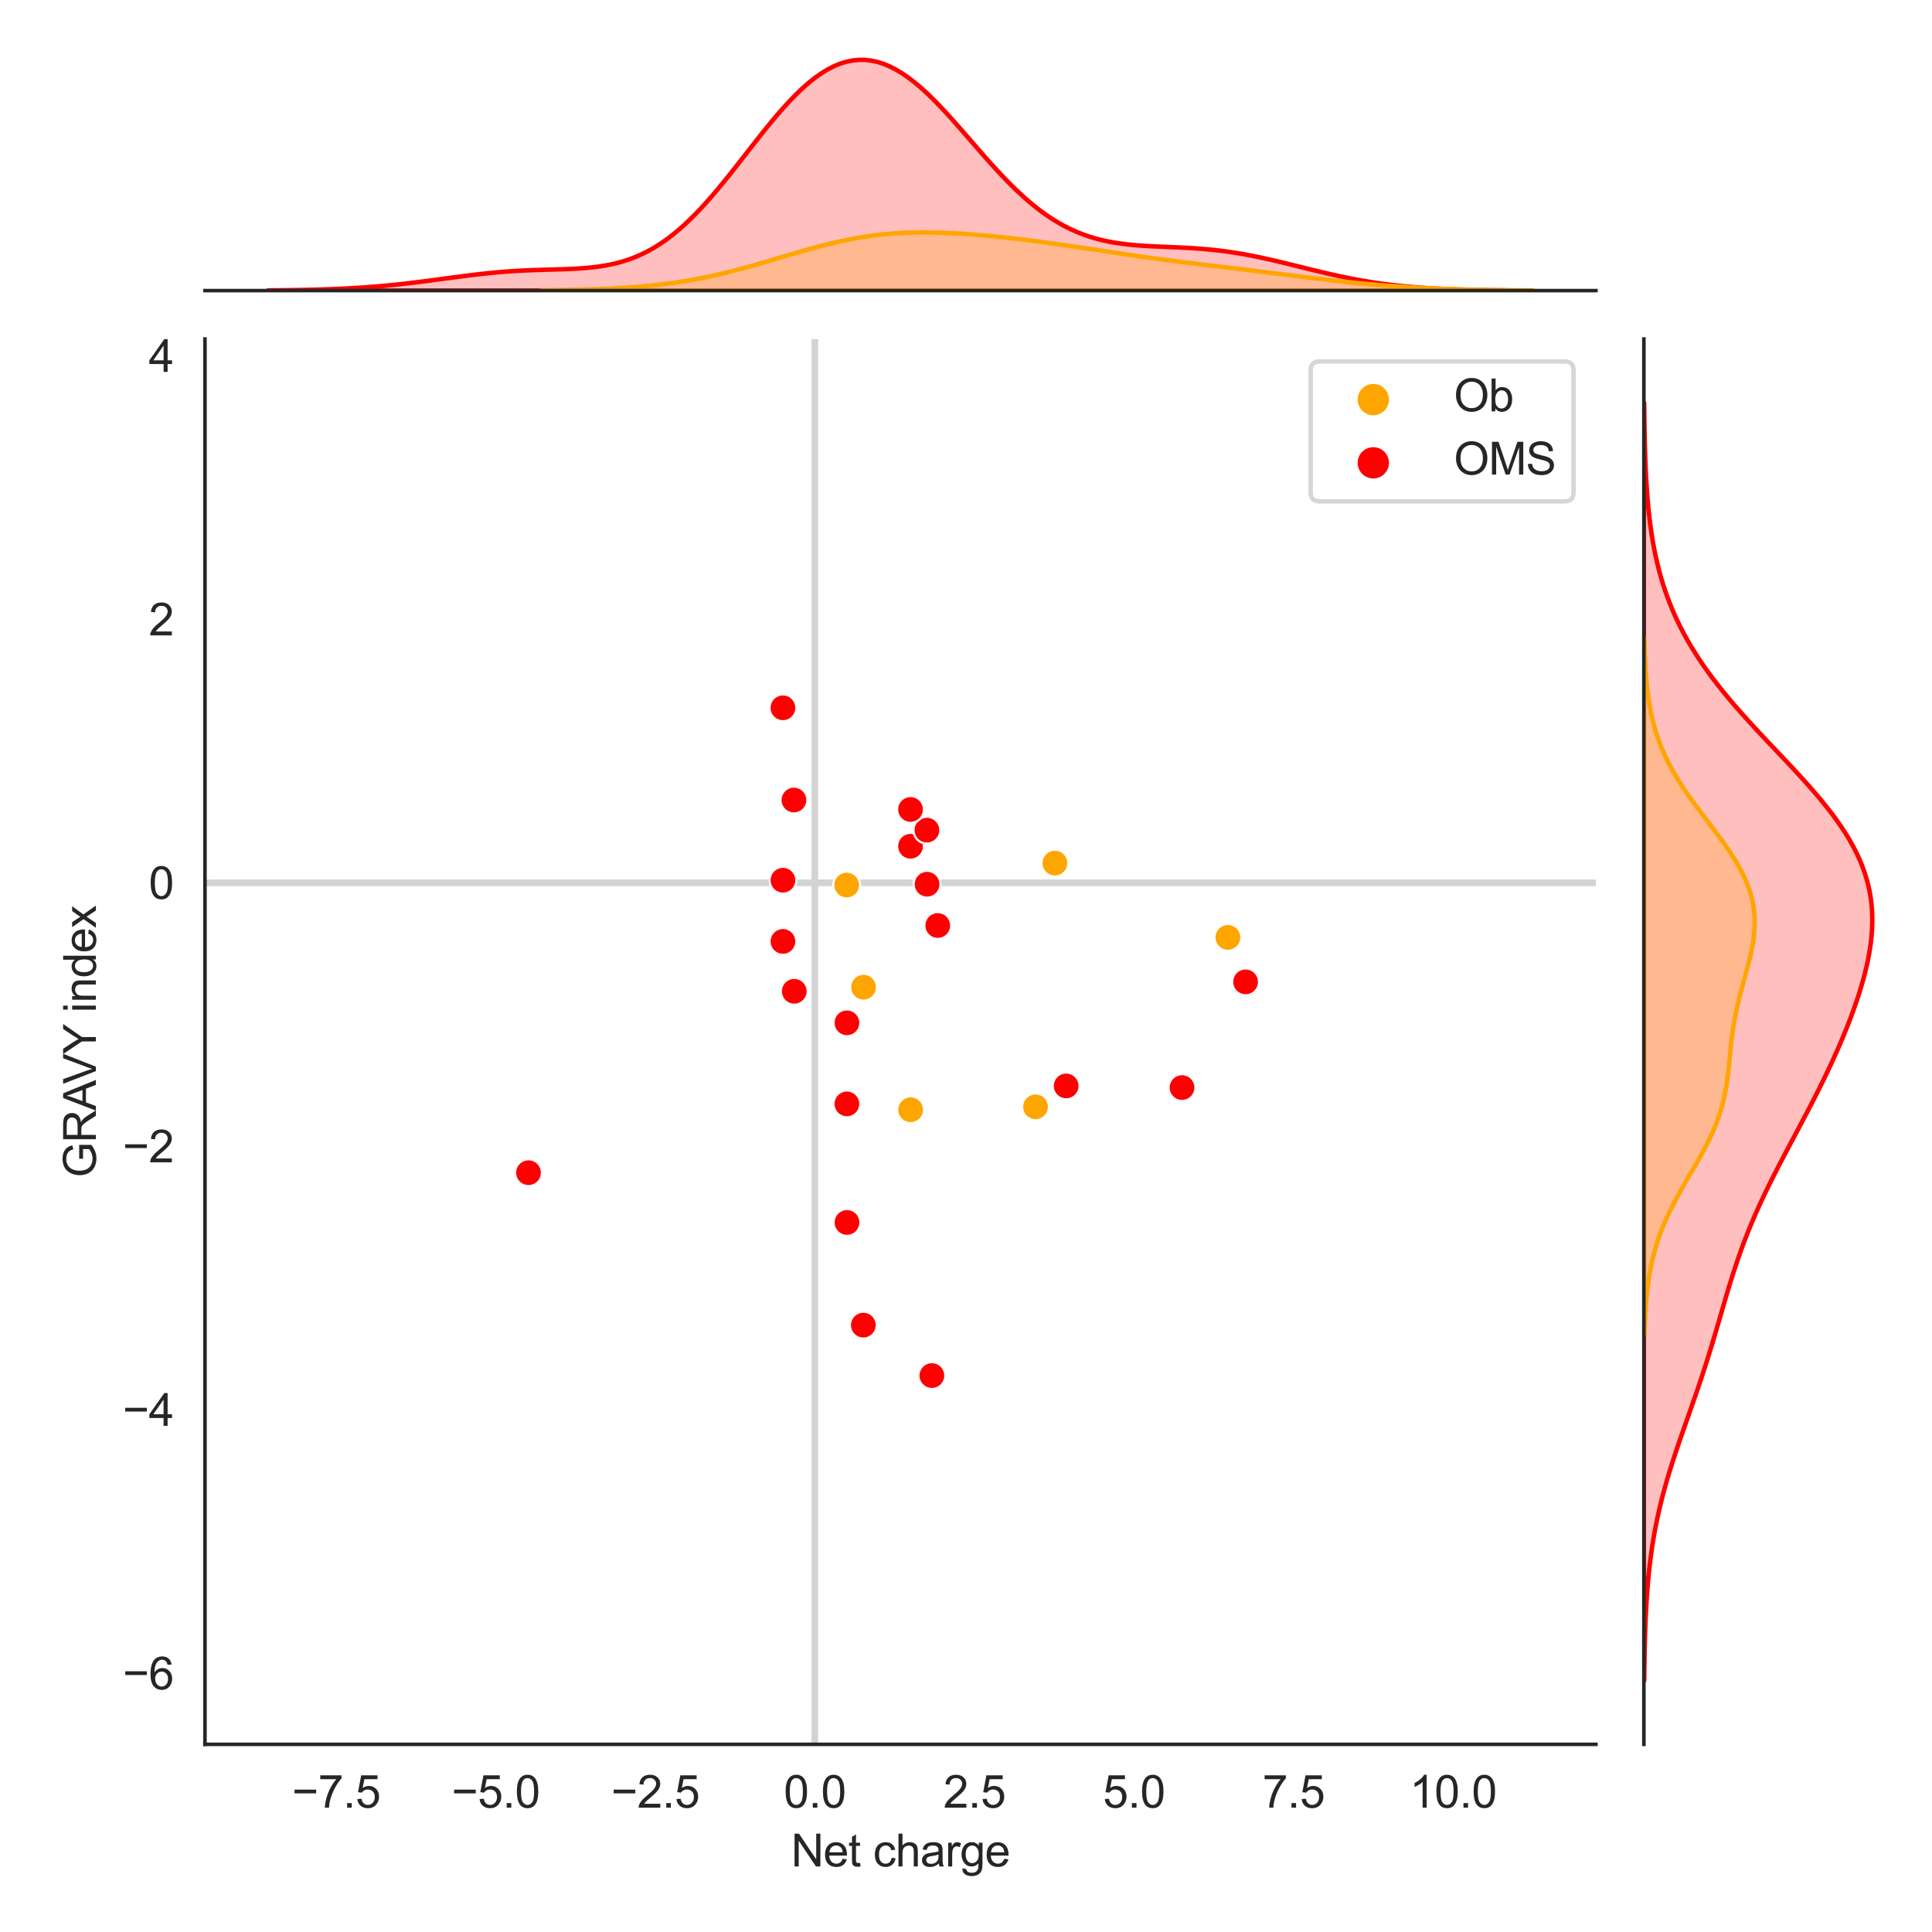<?xml version="1.0" encoding="utf-8" standalone="no"?>
<!DOCTYPE svg PUBLIC "-//W3C//DTD SVG 1.1//EN"
  "http://www.w3.org/Graphics/SVG/1.1/DTD/svg11.dtd">
<svg xmlns:xlink="http://www.w3.org/1999/xlink" width="432pt" height="432pt" viewBox="0 0 432 432" xmlns="http://www.w3.org/2000/svg" version="1.1">
 <defs>
  <style type="text/css">*{stroke-linejoin: round; stroke-linecap: butt}</style>
 </defs>
 <g id="figure_1">
  <g id="patch_1">
   <path d="M 0 432 
L 432 432 
L 432 0 
L 0 0 
z
" style="fill: #ffffff"/>
  </g>
  <g id="axes_1">
   <g id="patch_2">
    <path d="M 45.83 390.04 
L 356.851 390.04 
L 356.851 75.813 
L 45.83 75.813 
z
" style="fill: #ffffff"/>
   </g>
   <g id="line2d_1">
    <path d="M 45.83 197.408 
L 356.851 197.408 
" clip-path="url(#pf6b9ea7052)" style="fill: none; stroke: #d3d3d3; stroke-width: 1.5; stroke-linecap: round"/>
   </g>
   <g id="line2d_2">
    <path d="M 182.197 390.04 
L 182.197 75.813 
" clip-path="url(#pf6b9ea7052)" style="fill: none; stroke: #d3d3d3; stroke-width: 1.5; stroke-linecap: round"/>
   </g>
   <g id="matplotlib.axis_1">
    <g id="xtick_1">
     <g id="text_1">
      <!-- −7.5 -->
      <g style="fill: #262626" transform="translate(65.289 404.198) scale(0.1 -0.1)">
       <defs>
        <path id="ArialMT-2212" d="M 3381 1997 
L 356 1997 
L 356 2522 
L 3381 2522 
L 3381 1997 
z
" transform="scale(0.016)"/>
        <path id="ArialMT-37" d="M 303 3981 
L 303 4522 
L 3269 4522 
L 3269 4084 
Q 2831 3619 2401 2847 
Q 1972 2075 1738 1259 
Q 1569 684 1522 0 
L 944 0 
Q 953 541 1156 1306 
Q 1359 2072 1739 2783 
Q 2119 3494 2547 3981 
L 303 3981 
z
" transform="scale(0.016)"/>
        <path id="ArialMT-2e" d="M 581 0 
L 581 641 
L 1222 641 
L 1222 0 
L 581 0 
z
" transform="scale(0.016)"/>
        <path id="ArialMT-35" d="M 266 1200 
L 856 1250 
Q 922 819 1161 601 
Q 1400 384 1738 384 
Q 2144 384 2425 690 
Q 2706 997 2706 1503 
Q 2706 1984 2436 2262 
Q 2166 2541 1728 2541 
Q 1456 2541 1237 2417 
Q 1019 2294 894 2097 
L 366 2166 
L 809 4519 
L 3088 4519 
L 3088 3981 
L 1259 3981 
L 1013 2750 
Q 1425 3038 1878 3038 
Q 2478 3038 2890 2622 
Q 3303 2206 3303 1553 
Q 3303 931 2941 478 
Q 2500 -78 1738 -78 
Q 1113 -78 717 272 
Q 322 622 266 1200 
z
" transform="scale(0.016)"/>
       </defs>
       <use xlink:href="#ArialMT-2212"/>
       <use xlink:href="#ArialMT-37" x="58.398"/>
       <use xlink:href="#ArialMT-2e" x="114.014"/>
       <use xlink:href="#ArialMT-35" x="141.797"/>
      </g>
     </g>
    </g>
    <g id="xtick_2">
     <g id="text_2">
      <!-- −5.0 -->
      <g style="fill: #262626" transform="translate(100.968 404.198) scale(0.1 -0.1)">
       <defs>
        <path id="ArialMT-30" d="M 266 2259 
Q 266 3072 433 3567 
Q 600 4063 929 4331 
Q 1259 4600 1759 4600 
Q 2128 4600 2406 4451 
Q 2684 4303 2865 4023 
Q 3047 3744 3150 3342 
Q 3253 2941 3253 2259 
Q 3253 1453 3087 958 
Q 2922 463 2592 192 
Q 2263 -78 1759 -78 
Q 1097 -78 719 397 
Q 266 969 266 2259 
z
M 844 2259 
Q 844 1131 1108 757 
Q 1372 384 1759 384 
Q 2147 384 2411 759 
Q 2675 1134 2675 2259 
Q 2675 3391 2411 3762 
Q 2147 4134 1753 4134 
Q 1366 4134 1134 3806 
Q 844 3388 844 2259 
z
" transform="scale(0.016)"/>
       </defs>
       <use xlink:href="#ArialMT-2212"/>
       <use xlink:href="#ArialMT-35" x="58.398"/>
       <use xlink:href="#ArialMT-2e" x="114.014"/>
       <use xlink:href="#ArialMT-30" x="141.797"/>
      </g>
     </g>
    </g>
    <g id="xtick_3">
     <g id="text_3">
      <!-- −2.5 -->
      <g style="fill: #262626" transform="translate(136.648 404.198) scale(0.1 -0.1)">
       <defs>
        <path id="ArialMT-32" d="M 3222 541 
L 3222 0 
L 194 0 
Q 188 203 259 391 
Q 375 700 629 1000 
Q 884 1300 1366 1694 
Q 2113 2306 2375 2664 
Q 2638 3022 2638 3341 
Q 2638 3675 2398 3904 
Q 2159 4134 1775 4134 
Q 1369 4134 1125 3890 
Q 881 3647 878 3216 
L 300 3275 
Q 359 3922 746 4261 
Q 1134 4600 1788 4600 
Q 2447 4600 2831 4234 
Q 3216 3869 3216 3328 
Q 3216 3053 3103 2787 
Q 2991 2522 2730 2228 
Q 2469 1934 1863 1422 
Q 1356 997 1212 845 
Q 1069 694 975 541 
L 3222 541 
z
" transform="scale(0.016)"/>
       </defs>
       <use xlink:href="#ArialMT-2212"/>
       <use xlink:href="#ArialMT-32" x="58.398"/>
       <use xlink:href="#ArialMT-2e" x="114.014"/>
       <use xlink:href="#ArialMT-35" x="141.797"/>
      </g>
     </g>
    </g>
    <g id="xtick_4">
     <g id="text_4">
      <!-- 0.0 -->
      <g style="fill: #262626" transform="translate(175.247 404.198) scale(0.1 -0.1)">
       <use xlink:href="#ArialMT-30"/>
       <use xlink:href="#ArialMT-2e" x="55.615"/>
       <use xlink:href="#ArialMT-30" x="83.398"/>
      </g>
     </g>
    </g>
    <g id="xtick_5">
     <g id="text_5">
      <!-- 2.5 -->
      <g style="fill: #262626" transform="translate(210.927 404.198) scale(0.1 -0.1)">
       <use xlink:href="#ArialMT-32"/>
       <use xlink:href="#ArialMT-2e" x="55.615"/>
       <use xlink:href="#ArialMT-35" x="83.398"/>
      </g>
     </g>
    </g>
    <g id="xtick_6">
     <g id="text_6">
      <!-- 5.0 -->
      <g style="fill: #262626" transform="translate(246.606 404.198) scale(0.1 -0.1)">
       <use xlink:href="#ArialMT-35"/>
       <use xlink:href="#ArialMT-2e" x="55.615"/>
       <use xlink:href="#ArialMT-30" x="83.398"/>
      </g>
     </g>
    </g>
    <g id="xtick_7">
     <g id="text_7">
      <!-- 7.5 -->
      <g style="fill: #262626" transform="translate(282.286 404.198) scale(0.1 -0.1)">
       <use xlink:href="#ArialMT-37"/>
       <use xlink:href="#ArialMT-2e" x="55.615"/>
       <use xlink:href="#ArialMT-35" x="83.398"/>
      </g>
     </g>
    </g>
    <g id="xtick_8">
     <g id="text_8">
      <!-- 10.0 -->
      <g style="fill: #262626" transform="translate(315.185 404.198) scale(0.1 -0.1)">
       <defs>
        <path id="ArialMT-31" d="M 2384 0 
L 1822 0 
L 1822 3584 
Q 1619 3391 1289 3197 
Q 959 3003 697 2906 
L 697 3450 
Q 1169 3672 1522 3987 
Q 1875 4303 2022 4600 
L 2384 4600 
L 2384 0 
z
" transform="scale(0.016)"/>
       </defs>
       <use xlink:href="#ArialMT-31"/>
       <use xlink:href="#ArialMT-30" x="55.615"/>
       <use xlink:href="#ArialMT-2e" x="111.23"/>
       <use xlink:href="#ArialMT-30" x="139.014"/>
      </g>
     </g>
    </g>
    <g id="text_9">
     <!-- Net charge -->
     <g style="fill: #262626" transform="translate(176.884 417.343) scale(0.1 -0.1)">
      <defs>
       <path id="ArialMT-4e" d="M 488 0 
L 488 4581 
L 1109 4581 
L 3516 984 
L 3516 4581 
L 4097 4581 
L 4097 0 
L 3475 0 
L 1069 3600 
L 1069 0 
L 488 0 
z
" transform="scale(0.016)"/>
       <path id="ArialMT-65" d="M 2694 1069 
L 3275 997 
Q 3138 488 2766 206 
Q 2394 -75 1816 -75 
Q 1088 -75 661 373 
Q 234 822 234 1631 
Q 234 2469 665 2931 
Q 1097 3394 1784 3394 
Q 2450 3394 2872 2941 
Q 3294 2488 3294 1666 
Q 3294 1616 3291 1516 
L 816 1516 
Q 847 969 1125 678 
Q 1403 388 1819 388 
Q 2128 388 2347 550 
Q 2566 713 2694 1069 
z
M 847 1978 
L 2700 1978 
Q 2663 2397 2488 2606 
Q 2219 2931 1791 2931 
Q 1403 2931 1139 2672 
Q 875 2413 847 1978 
z
" transform="scale(0.016)"/>
       <path id="ArialMT-74" d="M 1650 503 
L 1731 6 
Q 1494 -44 1306 -44 
Q 1000 -44 831 53 
Q 663 150 594 308 
Q 525 466 525 972 
L 525 2881 
L 113 2881 
L 113 3319 
L 525 3319 
L 525 4141 
L 1084 4478 
L 1084 3319 
L 1650 3319 
L 1650 2881 
L 1084 2881 
L 1084 941 
Q 1084 700 1114 631 
Q 1144 563 1211 522 
Q 1278 481 1403 481 
Q 1497 481 1650 503 
z
" transform="scale(0.016)"/>
       <path id="ArialMT-20" transform="scale(0.016)"/>
       <path id="ArialMT-63" d="M 2588 1216 
L 3141 1144 
Q 3050 572 2676 248 
Q 2303 -75 1759 -75 
Q 1078 -75 664 370 
Q 250 816 250 1647 
Q 250 2184 428 2587 
Q 606 2991 970 3192 
Q 1334 3394 1763 3394 
Q 2303 3394 2647 3120 
Q 2991 2847 3088 2344 
L 2541 2259 
Q 2463 2594 2264 2762 
Q 2066 2931 1784 2931 
Q 1359 2931 1093 2626 
Q 828 2322 828 1663 
Q 828 994 1084 691 
Q 1341 388 1753 388 
Q 2084 388 2306 591 
Q 2528 794 2588 1216 
z
" transform="scale(0.016)"/>
       <path id="ArialMT-68" d="M 422 0 
L 422 4581 
L 984 4581 
L 984 2938 
Q 1378 3394 1978 3394 
Q 2347 3394 2619 3248 
Q 2891 3103 3008 2847 
Q 3125 2591 3125 2103 
L 3125 0 
L 2563 0 
L 2563 2103 
Q 2563 2525 2380 2717 
Q 2197 2909 1863 2909 
Q 1613 2909 1392 2779 
Q 1172 2650 1078 2428 
Q 984 2206 984 1816 
L 984 0 
L 422 0 
z
" transform="scale(0.016)"/>
       <path id="ArialMT-61" d="M 2588 409 
Q 2275 144 1986 34 
Q 1697 -75 1366 -75 
Q 819 -75 525 192 
Q 231 459 231 875 
Q 231 1119 342 1320 
Q 453 1522 633 1644 
Q 813 1766 1038 1828 
Q 1203 1872 1538 1913 
Q 2219 1994 2541 2106 
Q 2544 2222 2544 2253 
Q 2544 2597 2384 2738 
Q 2169 2928 1744 2928 
Q 1347 2928 1158 2789 
Q 969 2650 878 2297 
L 328 2372 
Q 403 2725 575 2942 
Q 747 3159 1072 3276 
Q 1397 3394 1825 3394 
Q 2250 3394 2515 3294 
Q 2781 3194 2906 3042 
Q 3031 2891 3081 2659 
Q 3109 2516 3109 2141 
L 3109 1391 
Q 3109 606 3145 398 
Q 3181 191 3288 0 
L 2700 0 
Q 2613 175 2588 409 
z
M 2541 1666 
Q 2234 1541 1622 1453 
Q 1275 1403 1131 1340 
Q 988 1278 909 1158 
Q 831 1038 831 891 
Q 831 666 1001 516 
Q 1172 366 1500 366 
Q 1825 366 2078 508 
Q 2331 650 2450 897 
Q 2541 1088 2541 1459 
L 2541 1666 
z
" transform="scale(0.016)"/>
       <path id="ArialMT-72" d="M 416 0 
L 416 3319 
L 922 3319 
L 922 2816 
Q 1116 3169 1280 3281 
Q 1444 3394 1641 3394 
Q 1925 3394 2219 3213 
L 2025 2691 
Q 1819 2813 1613 2813 
Q 1428 2813 1281 2702 
Q 1134 2591 1072 2394 
Q 978 2094 978 1738 
L 978 0 
L 416 0 
z
" transform="scale(0.016)"/>
       <path id="ArialMT-67" d="M 319 -275 
L 866 -356 
Q 900 -609 1056 -725 
Q 1266 -881 1628 -881 
Q 2019 -881 2231 -725 
Q 2444 -569 2519 -288 
Q 2563 -116 2559 434 
Q 2191 0 1641 0 
Q 956 0 581 494 
Q 206 988 206 1678 
Q 206 2153 378 2554 
Q 550 2956 876 3175 
Q 1203 3394 1644 3394 
Q 2231 3394 2613 2919 
L 2613 3319 
L 3131 3319 
L 3131 450 
Q 3131 -325 2973 -648 
Q 2816 -972 2473 -1159 
Q 2131 -1347 1631 -1347 
Q 1038 -1347 672 -1080 
Q 306 -813 319 -275 
z
M 784 1719 
Q 784 1066 1043 766 
Q 1303 466 1694 466 
Q 2081 466 2343 764 
Q 2606 1063 2606 1700 
Q 2606 2309 2336 2618 
Q 2066 2928 1684 2928 
Q 1309 2928 1046 2623 
Q 784 2319 784 1719 
z
" transform="scale(0.016)"/>
      </defs>
      <use xlink:href="#ArialMT-4e"/>
      <use xlink:href="#ArialMT-65" x="72.217"/>
      <use xlink:href="#ArialMT-74" x="127.832"/>
      <use xlink:href="#ArialMT-20" x="155.615"/>
      <use xlink:href="#ArialMT-63" x="183.398"/>
      <use xlink:href="#ArialMT-68" x="233.398"/>
      <use xlink:href="#ArialMT-61" x="289.014"/>
      <use xlink:href="#ArialMT-72" x="344.629"/>
      <use xlink:href="#ArialMT-67" x="377.93"/>
      <use xlink:href="#ArialMT-65" x="433.545"/>
     </g>
    </g>
   </g>
   <g id="matplotlib.axis_2">
    <g id="ytick_1">
     <g id="text_10">
      <!-- −6 -->
      <g style="fill: #262626" transform="translate(27.428 377.736) scale(0.1 -0.1)">
       <defs>
        <path id="ArialMT-36" d="M 3184 3459 
L 2625 3416 
Q 2550 3747 2413 3897 
Q 2184 4138 1850 4138 
Q 1581 4138 1378 3988 
Q 1113 3794 959 3422 
Q 806 3050 800 2363 
Q 1003 2672 1297 2822 
Q 1591 2972 1913 2972 
Q 2475 2972 2870 2558 
Q 3266 2144 3266 1488 
Q 3266 1056 3080 686 
Q 2894 316 2569 119 
Q 2244 -78 1831 -78 
Q 1128 -78 684 439 
Q 241 956 241 2144 
Q 241 3472 731 4075 
Q 1159 4600 1884 4600 
Q 2425 4600 2770 4297 
Q 3116 3994 3184 3459 
z
M 888 1484 
Q 888 1194 1011 928 
Q 1134 663 1356 523 
Q 1578 384 1822 384 
Q 2178 384 2434 671 
Q 2691 959 2691 1453 
Q 2691 1928 2437 2201 
Q 2184 2475 1800 2475 
Q 1419 2475 1153 2201 
Q 888 1928 888 1484 
z
" transform="scale(0.016)"/>
       </defs>
       <use xlink:href="#ArialMT-2212"/>
       <use xlink:href="#ArialMT-36" x="58.398"/>
      </g>
     </g>
    </g>
    <g id="ytick_2">
     <g id="text_11">
      <!-- −4 -->
      <g style="fill: #262626" transform="translate(27.428 318.819) scale(0.1 -0.1)">
       <defs>
        <path id="ArialMT-34" d="M 2069 0 
L 2069 1097 
L 81 1097 
L 81 1613 
L 2172 4581 
L 2631 4581 
L 2631 1613 
L 3250 1613 
L 3250 1097 
L 2631 1097 
L 2631 0 
L 2069 0 
z
M 2069 1613 
L 2069 3678 
L 634 1613 
L 2069 1613 
z
" transform="scale(0.016)"/>
       </defs>
       <use xlink:href="#ArialMT-2212"/>
       <use xlink:href="#ArialMT-34" x="58.398"/>
      </g>
     </g>
    </g>
    <g id="ytick_3">
     <g id="text_12">
      <!-- −2 -->
      <g style="fill: #262626" transform="translate(27.428 259.903) scale(0.1 -0.1)">
       <use xlink:href="#ArialMT-2212"/>
       <use xlink:href="#ArialMT-32" x="58.398"/>
      </g>
     </g>
    </g>
    <g id="ytick_4">
     <g id="text_13">
      <!-- 0 -->
      <g style="fill: #262626" transform="translate(33.269 200.987) scale(0.1 -0.1)">
       <use xlink:href="#ArialMT-30"/>
      </g>
     </g>
    </g>
    <g id="ytick_5">
     <g id="text_14">
      <!-- 2 -->
      <g style="fill: #262626" transform="translate(33.269 142.071) scale(0.1 -0.1)">
       <use xlink:href="#ArialMT-32"/>
      </g>
     </g>
    </g>
    <g id="ytick_6">
     <g id="text_15">
      <!-- 4 -->
      <g style="fill: #262626" transform="translate(33.269 83.155) scale(0.1 -0.1)">
       <use xlink:href="#ArialMT-34"/>
      </g>
     </g>
    </g>
    <g id="text_16">
     <!-- GRAVY index -->
     <g style="fill: #262626" transform="translate(21.441 263.317) rotate(-90) scale(0.1 -0.1)">
      <defs>
       <path id="ArialMT-47" d="M 2638 1797 
L 2638 2334 
L 4578 2338 
L 4578 638 
Q 4131 281 3656 101 
Q 3181 -78 2681 -78 
Q 2006 -78 1454 211 
Q 903 500 622 1047 
Q 341 1594 341 2269 
Q 341 2938 620 3517 
Q 900 4097 1425 4378 
Q 1950 4659 2634 4659 
Q 3131 4659 3532 4498 
Q 3934 4338 4162 4050 
Q 4391 3763 4509 3300 
L 3963 3150 
Q 3859 3500 3706 3700 
Q 3553 3900 3268 4020 
Q 2984 4141 2638 4141 
Q 2222 4141 1919 4014 
Q 1616 3888 1430 3681 
Q 1244 3475 1141 3228 
Q 966 2803 966 2306 
Q 966 1694 1177 1281 
Q 1388 869 1791 669 
Q 2194 469 2647 469 
Q 3041 469 3416 620 
Q 3791 772 3984 944 
L 3984 1797 
L 2638 1797 
z
" transform="scale(0.016)"/>
       <path id="ArialMT-52" d="M 503 0 
L 503 4581 
L 2534 4581 
Q 3147 4581 3465 4457 
Q 3784 4334 3975 4021 
Q 4166 3709 4166 3331 
Q 4166 2844 3850 2509 
Q 3534 2175 2875 2084 
Q 3116 1969 3241 1856 
Q 3506 1613 3744 1247 
L 4541 0 
L 3778 0 
L 3172 953 
Q 2906 1366 2734 1584 
Q 2563 1803 2427 1890 
Q 2291 1978 2150 2013 
Q 2047 2034 1813 2034 
L 1109 2034 
L 1109 0 
L 503 0 
z
M 1109 2559 
L 2413 2559 
Q 2828 2559 3062 2645 
Q 3297 2731 3419 2920 
Q 3541 3109 3541 3331 
Q 3541 3656 3305 3865 
Q 3069 4075 2559 4075 
L 1109 4075 
L 1109 2559 
z
" transform="scale(0.016)"/>
       <path id="ArialMT-41" d="M -9 0 
L 1750 4581 
L 2403 4581 
L 4278 0 
L 3588 0 
L 3053 1388 
L 1138 1388 
L 634 0 
L -9 0 
z
M 1313 1881 
L 2866 1881 
L 2388 3150 
Q 2169 3728 2063 4100 
Q 1975 3659 1816 3225 
L 1313 1881 
z
" transform="scale(0.016)"/>
       <path id="ArialMT-56" d="M 1803 0 
L 28 4581 
L 684 4581 
L 1875 1253 
Q 2019 853 2116 503 
Q 2222 878 2363 1253 
L 3600 4581 
L 4219 4581 
L 2425 0 
L 1803 0 
z
" transform="scale(0.016)"/>
       <path id="ArialMT-59" d="M 1784 0 
L 1784 1941 
L 19 4581 
L 756 4581 
L 1659 3200 
Q 1909 2813 2125 2425 
Q 2331 2784 2625 3234 
L 3513 4581 
L 4219 4581 
L 2391 1941 
L 2391 0 
L 1784 0 
z
" transform="scale(0.016)"/>
       <path id="ArialMT-69" d="M 425 3934 
L 425 4581 
L 988 4581 
L 988 3934 
L 425 3934 
z
M 425 0 
L 425 3319 
L 988 3319 
L 988 0 
L 425 0 
z
" transform="scale(0.016)"/>
       <path id="ArialMT-6e" d="M 422 0 
L 422 3319 
L 928 3319 
L 928 2847 
Q 1294 3394 1984 3394 
Q 2284 3394 2536 3286 
Q 2788 3178 2913 3003 
Q 3038 2828 3088 2588 
Q 3119 2431 3119 2041 
L 3119 0 
L 2556 0 
L 2556 2019 
Q 2556 2363 2490 2533 
Q 2425 2703 2258 2804 
Q 2091 2906 1866 2906 
Q 1506 2906 1245 2678 
Q 984 2450 984 1813 
L 984 0 
L 422 0 
z
" transform="scale(0.016)"/>
       <path id="ArialMT-64" d="M 2575 0 
L 2575 419 
Q 2259 -75 1647 -75 
Q 1250 -75 917 144 
Q 584 363 401 755 
Q 219 1147 219 1656 
Q 219 2153 384 2558 
Q 550 2963 881 3178 
Q 1213 3394 1622 3394 
Q 1922 3394 2156 3267 
Q 2391 3141 2538 2938 
L 2538 4581 
L 3097 4581 
L 3097 0 
L 2575 0 
z
M 797 1656 
Q 797 1019 1065 703 
Q 1334 388 1700 388 
Q 2069 388 2326 689 
Q 2584 991 2584 1609 
Q 2584 2291 2321 2609 
Q 2059 2928 1675 2928 
Q 1300 2928 1048 2622 
Q 797 2316 797 1656 
z
" transform="scale(0.016)"/>
       <path id="ArialMT-78" d="M 47 0 
L 1259 1725 
L 138 3319 
L 841 3319 
L 1350 2541 
Q 1494 2319 1581 2169 
Q 1719 2375 1834 2534 
L 2394 3319 
L 3066 3319 
L 1919 1756 
L 3153 0 
L 2463 0 
L 1781 1031 
L 1600 1309 
L 728 0 
L 47 0 
z
" transform="scale(0.016)"/>
      </defs>
      <use xlink:href="#ArialMT-47"/>
      <use xlink:href="#ArialMT-52" x="77.783"/>
      <use xlink:href="#ArialMT-41" x="150"/>
      <use xlink:href="#ArialMT-56" x="209.324"/>
      <use xlink:href="#ArialMT-59" x="276.023"/>
      <use xlink:href="#ArialMT-20" x="340.973"/>
      <use xlink:href="#ArialMT-69" x="368.756"/>
      <use xlink:href="#ArialMT-6e" x="390.973"/>
      <use xlink:href="#ArialMT-64" x="446.588"/>
      <use xlink:href="#ArialMT-65" x="502.203"/>
      <use xlink:href="#ArialMT-78" x="557.818"/>
     </g>
    </g>
   </g>
   <g id="PathCollection_1">
    <defs>
     <path id="C0_0_ebb2e5850e" d="M 0 3 
C 0.796 3 1.559 2.684 2.121 2.121 
C 2.684 1.559 3 0.796 3 -0 
C 3 -0.796 2.684 -1.559 2.121 -2.121 
C 1.559 -2.684 0.796 -3 0 -3 
C -0.796 -3 -1.559 -2.684 -2.121 -2.121 
C -2.684 -1.559 -3 -0.796 -3 0 
C -3 0.796 -2.684 1.559 -2.121 2.121 
C -1.559 2.684 -0.796 3 0 3 
z
"/>
    </defs>
    <g clip-path="url(#pf6b9ea7052)">
     <use xlink:href="#C0_0_ebb2e5850e" x="274.556" y="209.601" style="fill: #ffa500; stroke: #ffffff; stroke-width: 0.48"/>
    </g>
    <g clip-path="url(#pf6b9ea7052)">
     <use xlink:href="#C0_0_ebb2e5850e" x="231.549" y="247.487" style="fill: #ffa500; stroke: #ffffff; stroke-width: 0.48"/>
    </g>
    <g clip-path="url(#pf6b9ea7052)">
     <use xlink:href="#C0_0_ebb2e5850e" x="235.875" y="192.99" style="fill: #ffa500; stroke: #ffffff; stroke-width: 0.48"/>
    </g>
    <g clip-path="url(#pf6b9ea7052)">
     <use xlink:href="#C0_0_ebb2e5850e" x="189.324" y="197.899" style="fill: #ffa500; stroke: #ffffff; stroke-width: 0.48"/>
    </g>
    <g clip-path="url(#pf6b9ea7052)">
     <use xlink:href="#C0_0_ebb2e5850e" x="203.621" y="248.142" style="fill: #ffa500; stroke: #ffffff; stroke-width: 0.48"/>
    </g>
    <g clip-path="url(#pf6b9ea7052)">
     <use xlink:href="#C0_0_ebb2e5850e" x="193.089" y="220.739" style="fill: #ffa500; stroke: #ffffff; stroke-width: 0.48"/>
    </g>
    <g clip-path="url(#pf6b9ea7052)">
     <use xlink:href="#C0_0_ebb2e5850e" x="203.596" y="189.225" style="fill: #ff0000; stroke: #ffffff; stroke-width: 0.48"/>
    </g>
    <g clip-path="url(#pf6b9ea7052)">
     <use xlink:href="#C0_0_ebb2e5850e" x="177.598" y="221.655" style="fill: #ff0000; stroke: #ffffff; stroke-width: 0.48"/>
    </g>
    <g clip-path="url(#pf6b9ea7052)">
     <use xlink:href="#C0_0_ebb2e5850e" x="278.517" y="219.546" style="fill: #ff0000; stroke: #ffffff; stroke-width: 0.48"/>
    </g>
    <g clip-path="url(#pf6b9ea7052)">
     <use xlink:href="#C0_0_ebb2e5850e" x="175.068" y="210.501" style="fill: #ff0000; stroke: #ffffff; stroke-width: 0.48"/>
    </g>
    <g clip-path="url(#pf6b9ea7052)">
     <use xlink:href="#C0_0_ebb2e5850e" x="207.26" y="185.625" style="fill: #ff0000; stroke: #ffffff; stroke-width: 0.48"/>
    </g>
    <g clip-path="url(#pf6b9ea7052)">
     <use xlink:href="#C0_0_ebb2e5850e" x="209.685" y="206.947" style="fill: #ff0000; stroke: #ffffff; stroke-width: 0.48"/>
    </g>
    <g clip-path="url(#pf6b9ea7052)">
     <use xlink:href="#C0_0_ebb2e5850e" x="264.304" y="243.182" style="fill: #ff0000; stroke: #ffffff; stroke-width: 0.48"/>
    </g>
    <g clip-path="url(#pf6b9ea7052)">
     <use xlink:href="#C0_0_ebb2e5850e" x="193.044" y="296.303" style="fill: #ff0000; stroke: #ffffff; stroke-width: 0.48"/>
    </g>
    <g clip-path="url(#pf6b9ea7052)">
     <use xlink:href="#C0_0_ebb2e5850e" x="177.526" y="178.892" style="fill: #ff0000; stroke: #ffffff; stroke-width: 0.48"/>
    </g>
    <g clip-path="url(#pf6b9ea7052)">
     <use xlink:href="#C0_0_ebb2e5850e" x="203.596" y="180.996" style="fill: #ff0000; stroke: #ffffff; stroke-width: 0.48"/>
    </g>
    <g clip-path="url(#pf6b9ea7052)">
     <use xlink:href="#C0_0_ebb2e5850e" x="118.176" y="262.216" style="fill: #ff0000; stroke: #ffffff; stroke-width: 0.48"/>
    </g>
    <g clip-path="url(#pf6b9ea7052)">
     <use xlink:href="#C0_0_ebb2e5850e" x="175.068" y="196.819" style="fill: #ff0000; stroke: #ffffff; stroke-width: 0.48"/>
    </g>
    <g clip-path="url(#pf6b9ea7052)">
     <use xlink:href="#C0_0_ebb2e5850e" x="208.369" y="307.581" style="fill: #ff0000; stroke: #ffffff; stroke-width: 0.48"/>
    </g>
    <g clip-path="url(#pf6b9ea7052)">
     <use xlink:href="#C0_0_ebb2e5850e" x="207.293" y="197.713" style="fill: #ff0000; stroke: #ffffff; stroke-width: 0.48"/>
    </g>
    <g clip-path="url(#pf6b9ea7052)">
     <use xlink:href="#C0_0_ebb2e5850e" x="189.39" y="273.345" style="fill: #ff0000; stroke: #ffffff; stroke-width: 0.48"/>
    </g>
    <g clip-path="url(#pf6b9ea7052)">
     <use xlink:href="#C0_0_ebb2e5850e" x="189.364" y="246.832" style="fill: #ff0000; stroke: #ffffff; stroke-width: 0.48"/>
    </g>
    <g clip-path="url(#pf6b9ea7052)">
     <use xlink:href="#C0_0_ebb2e5850e" x="238.4" y="242.817" style="fill: #ff0000; stroke: #ffffff; stroke-width: 0.48"/>
    </g>
    <g clip-path="url(#pf6b9ea7052)">
     <use xlink:href="#C0_0_ebb2e5850e" x="189.376" y="228.707" style="fill: #ff0000; stroke: #ffffff; stroke-width: 0.48"/>
    </g>
    <g clip-path="url(#pf6b9ea7052)">
     <use xlink:href="#C0_0_ebb2e5850e" x="175.066" y="158.271" style="fill: #ff0000; stroke: #ffffff; stroke-width: 0.48"/>
    </g>
   </g>
   <g id="PathCollection_2"/>
   <g id="PathCollection_3"/>
   <g id="patch_3">
    <path d="M 45.83 390.04 
L 45.83 75.813 
" style="fill: none; stroke: #262626; stroke-width: 0.8; stroke-linejoin: miter; stroke-linecap: square"/>
   </g>
   <g id="patch_4">
    <path d="M 45.83 390.04 
L 356.851 390.04 
" style="fill: none; stroke: #262626; stroke-width: 0.8; stroke-linejoin: miter; stroke-linecap: square"/>
   </g>
   <g id="legend_1">
    <g id="patch_5">
     <path d="M 295.073 112.103 
L 349.851 112.103 
Q 351.851 112.103 351.851 110.103 
L 351.851 82.813 
Q 351.851 80.813 349.851 80.813 
L 295.073 80.813 
Q 293.073 80.813 293.073 82.813 
L 293.073 110.103 
Q 293.073 112.103 295.073 112.103 
z
" style="fill: #ffffff; opacity: 0.8; stroke: #cccccc; stroke-linejoin: miter"/>
    </g>
    <g id="PathCollection_4">
     <defs>
      <path id="mcf481e9538" d="M 0 3 
C 0.796 3 1.559 2.684 2.121 2.121 
C 2.684 1.559 3 0.796 3 0 
C 3 -0.796 2.684 -1.559 2.121 -2.121 
C 1.559 -2.684 0.796 -3 0 -3 
C -0.796 -3 -1.559 -2.684 -2.121 -2.121 
C -2.684 -1.559 -3 -0.796 -3 0 
C -3 0.796 -2.684 1.559 -2.121 2.121 
C -1.559 2.684 -0.796 3 0 3 
z
" style="stroke: #ffa500"/>
     </defs>
     <g>
      <use xlink:href="#mcf481e9538" x="307.073" y="89.345" style="fill: #ffa500; stroke: #ffa500"/>
     </g>
    </g>
    <g id="text_17">
     <!-- Ob -->
     <g style="fill: #262626" transform="translate(325.073 91.97) scale(0.1 -0.1)">
      <defs>
       <path id="ArialMT-4f" d="M 309 2231 
Q 309 3372 921 4017 
Q 1534 4663 2503 4663 
Q 3138 4663 3647 4359 
Q 4156 4056 4423 3514 
Q 4691 2972 4691 2284 
Q 4691 1588 4409 1038 
Q 4128 488 3612 205 
Q 3097 -78 2500 -78 
Q 1853 -78 1343 234 
Q 834 547 571 1087 
Q 309 1628 309 2231 
z
M 934 2222 
Q 934 1394 1379 917 
Q 1825 441 2497 441 
Q 3181 441 3623 922 
Q 4066 1403 4066 2288 
Q 4066 2847 3877 3264 
Q 3688 3681 3323 3911 
Q 2959 4141 2506 4141 
Q 1863 4141 1398 3698 
Q 934 3256 934 2222 
z
" transform="scale(0.016)"/>
       <path id="ArialMT-62" d="M 941 0 
L 419 0 
L 419 4581 
L 981 4581 
L 981 2947 
Q 1338 3394 1891 3394 
Q 2197 3394 2470 3270 
Q 2744 3147 2920 2923 
Q 3097 2700 3197 2384 
Q 3297 2069 3297 1709 
Q 3297 856 2875 390 
Q 2453 -75 1863 -75 
Q 1275 -75 941 416 
L 941 0 
z
M 934 1684 
Q 934 1088 1097 822 
Q 1363 388 1816 388 
Q 2184 388 2453 708 
Q 2722 1028 2722 1663 
Q 2722 2313 2464 2622 
Q 2206 2931 1841 2931 
Q 1472 2931 1203 2611 
Q 934 2291 934 1684 
z
" transform="scale(0.016)"/>
      </defs>
      <use xlink:href="#ArialMT-4f"/>
      <use xlink:href="#ArialMT-62" x="77.783"/>
     </g>
    </g>
    <g id="PathCollection_5">
     <defs>
      <path id="mf41f10daf8" d="M 0 3 
C 0.796 3 1.559 2.684 2.121 2.121 
C 2.684 1.559 3 0.796 3 0 
C 3 -0.796 2.684 -1.559 2.121 -2.121 
C 1.559 -2.684 0.796 -3 0 -3 
C -0.796 -3 -1.559 -2.684 -2.121 -2.121 
C -2.684 -1.559 -3 -0.796 -3 0 
C -3 0.796 -2.684 1.559 -2.121 2.121 
C -1.559 2.684 -0.796 3 0 3 
z
" style="stroke: #ff0000"/>
     </defs>
     <g>
      <use xlink:href="#mf41f10daf8" x="307.073" y="103.491" style="fill: #ff0000; stroke: #ff0000"/>
     </g>
    </g>
    <g id="text_18">
     <!-- OMS -->
     <g style="fill: #262626" transform="translate(325.073 106.116) scale(0.1 -0.1)">
      <defs>
       <path id="ArialMT-4d" d="M 475 0 
L 475 4581 
L 1388 4581 
L 2472 1338 
Q 2622 884 2691 659 
Q 2769 909 2934 1394 
L 4031 4581 
L 4847 4581 
L 4847 0 
L 4263 0 
L 4263 3834 
L 2931 0 
L 2384 0 
L 1059 3900 
L 1059 0 
L 475 0 
z
" transform="scale(0.016)"/>
       <path id="ArialMT-53" d="M 288 1472 
L 859 1522 
Q 900 1178 1048 958 
Q 1197 738 1509 602 
Q 1822 466 2213 466 
Q 2559 466 2825 569 
Q 3091 672 3220 851 
Q 3350 1031 3350 1244 
Q 3350 1459 3225 1620 
Q 3100 1781 2813 1891 
Q 2628 1963 1997 2114 
Q 1366 2266 1113 2400 
Q 784 2572 623 2826 
Q 463 3081 463 3397 
Q 463 3744 659 4045 
Q 856 4347 1234 4503 
Q 1613 4659 2075 4659 
Q 2584 4659 2973 4495 
Q 3363 4331 3572 4012 
Q 3781 3694 3797 3291 
L 3216 3247 
Q 3169 3681 2898 3903 
Q 2628 4125 2100 4125 
Q 1550 4125 1298 3923 
Q 1047 3722 1047 3438 
Q 1047 3191 1225 3031 
Q 1400 2872 2139 2705 
Q 2878 2538 3153 2413 
Q 3553 2228 3743 1945 
Q 3934 1663 3934 1294 
Q 3934 928 3725 604 
Q 3516 281 3123 101 
Q 2731 -78 2241 -78 
Q 1619 -78 1198 103 
Q 778 284 539 648 
Q 300 1013 288 1472 
z
" transform="scale(0.016)"/>
      </defs>
      <use xlink:href="#ArialMT-4f"/>
      <use xlink:href="#ArialMT-4d" x="77.783"/>
      <use xlink:href="#ArialMT-53" x="161.084"/>
     </g>
    </g>
   </g>
  </g>
  <g id="axes_2">
   <g id="patch_6">
    <path d="M 45.83 64.977 
L 356.851 64.977 
L 356.851 10.8 
L 45.83 10.8 
z
" style="fill: #ffffff"/>
   </g>
   <g id="matplotlib.axis_3">
    <g id="xtick_9"/>
    <g id="xtick_10"/>
    <g id="xtick_11"/>
    <g id="xtick_12"/>
    <g id="xtick_13"/>
    <g id="xtick_14"/>
    <g id="xtick_15"/>
    <g id="xtick_16"/>
   </g>
   <g id="matplotlib.axis_4">
    <g id="ytick_7"/>
    <g id="ytick_8"/>
   </g>
   <g id="PolyCollection_1">
    <defs>
     <path id="mc15604754b" d="M 59.967 -367.07 
L 59.967 -367.023 
L 61.358 -367.023 
L 62.749 -367.023 
L 64.14 -367.023 
L 65.53 -367.023 
L 66.921 -367.023 
L 68.312 -367.023 
L 69.703 -367.023 
L 71.093 -367.023 
L 72.484 -367.023 
L 73.875 -367.023 
L 75.266 -367.023 
L 76.656 -367.023 
L 78.047 -367.023 
L 79.438 -367.023 
L 80.829 -367.023 
L 82.219 -367.023 
L 83.61 -367.023 
L 85.001 -367.023 
L 86.391 -367.023 
L 87.782 -367.023 
L 89.173 -367.023 
L 90.564 -367.023 
L 91.954 -367.023 
L 93.345 -367.023 
L 94.736 -367.023 
L 96.127 -367.023 
L 97.517 -367.023 
L 98.908 -367.023 
L 100.299 -367.023 
L 101.69 -367.023 
L 103.08 -367.023 
L 104.471 -367.023 
L 105.862 -367.023 
L 107.253 -367.023 
L 108.643 -367.023 
L 110.034 -367.023 
L 111.425 -367.023 
L 112.816 -367.023 
L 114.206 -367.023 
L 115.597 -367.023 
L 116.988 -367.023 
L 118.379 -367.023 
L 119.769 -367.023 
L 121.16 -367.023 
L 122.551 -367.023 
L 123.942 -367.023 
L 125.332 -367.023 
L 126.723 -367.023 
L 128.114 -367.023 
L 129.505 -367.023 
L 130.895 -367.023 
L 132.286 -367.023 
L 133.677 -367.023 
L 135.068 -367.023 
L 136.458 -367.023 
L 137.849 -367.023 
L 139.24 -367.023 
L 140.631 -367.023 
L 142.021 -367.023 
L 143.412 -367.023 
L 144.803 -367.023 
L 146.194 -367.023 
L 147.584 -367.023 
L 148.975 -367.023 
L 150.366 -367.023 
L 151.757 -367.023 
L 153.147 -367.023 
L 154.538 -367.023 
L 155.929 -367.023 
L 157.32 -367.023 
L 158.71 -367.023 
L 160.101 -367.023 
L 161.492 -367.023 
L 162.883 -367.023 
L 164.273 -367.023 
L 165.664 -367.023 
L 167.055 -367.023 
L 168.446 -367.023 
L 169.836 -367.023 
L 171.227 -367.023 
L 172.618 -367.023 
L 174.009 -367.023 
L 175.399 -367.023 
L 176.79 -367.023 
L 178.181 -367.023 
L 179.572 -367.023 
L 180.962 -367.023 
L 182.353 -367.023 
L 183.744 -367.023 
L 185.135 -367.023 
L 186.525 -367.023 
L 187.916 -367.023 
L 189.307 -367.023 
L 190.697 -367.023 
L 192.088 -367.023 
L 193.479 -367.023 
L 194.87 -367.023 
L 196.26 -367.023 
L 197.651 -367.023 
L 199.042 -367.023 
L 200.433 -367.023 
L 201.823 -367.023 
L 203.214 -367.023 
L 204.605 -367.023 
L 205.996 -367.023 
L 207.386 -367.023 
L 208.777 -367.023 
L 210.168 -367.023 
L 211.559 -367.023 
L 212.949 -367.023 
L 214.34 -367.023 
L 215.731 -367.023 
L 217.122 -367.023 
L 218.512 -367.023 
L 219.903 -367.023 
L 221.294 -367.023 
L 222.685 -367.023 
L 224.075 -367.023 
L 225.466 -367.023 
L 226.857 -367.023 
L 228.248 -367.023 
L 229.638 -367.023 
L 231.029 -367.023 
L 232.42 -367.023 
L 233.811 -367.023 
L 235.201 -367.023 
L 236.592 -367.023 
L 237.983 -367.023 
L 239.374 -367.023 
L 240.764 -367.023 
L 242.155 -367.023 
L 243.546 -367.023 
L 244.937 -367.023 
L 246.327 -367.023 
L 247.718 -367.023 
L 249.109 -367.023 
L 250.5 -367.023 
L 251.89 -367.023 
L 253.281 -367.023 
L 254.672 -367.023 
L 256.063 -367.023 
L 257.453 -367.023 
L 258.844 -367.023 
L 260.235 -367.023 
L 261.626 -367.023 
L 263.016 -367.023 
L 264.407 -367.023 
L 265.798 -367.023 
L 267.189 -367.023 
L 268.579 -367.023 
L 269.97 -367.023 
L 271.361 -367.023 
L 272.752 -367.023 
L 274.142 -367.023 
L 275.533 -367.023 
L 276.924 -367.023 
L 278.315 -367.023 
L 279.705 -367.023 
L 281.096 -367.023 
L 282.487 -367.023 
L 283.878 -367.023 
L 285.268 -367.023 
L 286.659 -367.023 
L 288.05 -367.023 
L 289.44 -367.023 
L 290.831 -367.023 
L 292.222 -367.023 
L 293.613 -367.023 
L 295.003 -367.023 
L 296.394 -367.023 
L 297.785 -367.023 
L 299.176 -367.023 
L 300.566 -367.023 
L 301.957 -367.023 
L 303.348 -367.023 
L 304.739 -367.023 
L 306.129 -367.023 
L 307.52 -367.023 
L 308.911 -367.023 
L 310.302 -367.023 
L 311.692 -367.023 
L 313.083 -367.023 
L 314.474 -367.023 
L 315.865 -367.023 
L 317.255 -367.023 
L 318.646 -367.023 
L 320.037 -367.023 
L 321.428 -367.023 
L 322.818 -367.023 
L 324.209 -367.023 
L 325.6 -367.023 
L 326.991 -367.023 
L 328.381 -367.023 
L 329.772 -367.023 
L 331.163 -367.023 
L 332.554 -367.023 
L 333.944 -367.023 
L 335.335 -367.023 
L 336.726 -367.023 
L 336.726 -367.074 
L 336.726 -367.074 
L 335.335 -367.087 
L 333.944 -367.102 
L 332.554 -367.12 
L 331.163 -367.142 
L 329.772 -367.168 
L 328.381 -367.198 
L 326.991 -367.234 
L 325.6 -367.277 
L 324.209 -367.326 
L 322.818 -367.383 
L 321.428 -367.449 
L 320.037 -367.524 
L 318.646 -367.611 
L 317.255 -367.708 
L 315.865 -367.818 
L 314.474 -367.941 
L 313.083 -368.079 
L 311.692 -368.231 
L 310.302 -368.399 
L 308.911 -368.583 
L 307.52 -368.783 
L 306.129 -369 
L 304.739 -369.233 
L 303.348 -369.482 
L 301.957 -369.748 
L 300.566 -370.028 
L 299.176 -370.323 
L 297.785 -370.63 
L 296.394 -370.949 
L 295.003 -371.277 
L 293.613 -371.613 
L 292.222 -371.954 
L 290.831 -372.298 
L 289.44 -372.643 
L 288.05 -372.986 
L 286.659 -373.324 
L 285.268 -373.655 
L 283.878 -373.976 
L 282.487 -374.285 
L 281.096 -374.58 
L 279.705 -374.858 
L 278.315 -375.119 
L 276.924 -375.36 
L 275.533 -375.58 
L 274.142 -375.779 
L 272.752 -375.958 
L 271.361 -376.115 
L 269.97 -376.252 
L 268.579 -376.37 
L 267.189 -376.472 
L 265.798 -376.558 
L 264.407 -376.632 
L 263.016 -376.697 
L 261.626 -376.756 
L 260.235 -376.813 
L 258.844 -376.873 
L 257.453 -376.939 
L 256.063 -377.017 
L 254.672 -377.112 
L 253.281 -377.229 
L 251.89 -377.373 
L 250.5 -377.549 
L 249.109 -377.763 
L 247.718 -378.021 
L 246.327 -378.328 
L 244.937 -378.689 
L 243.546 -379.108 
L 242.155 -379.591 
L 240.764 -380.143 
L 239.374 -380.765 
L 237.983 -381.463 
L 236.592 -382.238 
L 235.201 -383.093 
L 233.811 -384.028 
L 232.42 -385.043 
L 231.029 -386.138 
L 229.638 -387.31 
L 228.248 -388.556 
L 226.857 -389.873 
L 225.466 -391.255 
L 224.075 -392.696 
L 222.685 -394.187 
L 221.294 -395.722 
L 219.903 -397.289 
L 218.512 -398.879 
L 217.122 -400.482 
L 215.731 -402.085 
L 214.34 -403.677 
L 212.949 -405.245 
L 211.559 -406.778 
L 210.168 -408.263 
L 208.777 -409.689 
L 207.386 -411.043 
L 205.996 -412.314 
L 204.605 -413.493 
L 203.214 -414.57 
L 201.823 -415.535 
L 200.433 -416.381 
L 199.042 -417.1 
L 197.651 -417.686 
L 196.26 -418.135 
L 194.87 -418.442 
L 193.479 -418.604 
L 192.088 -418.62 
L 190.697 -418.488 
L 189.307 -418.21 
L 187.916 -417.785 
L 186.525 -417.217 
L 185.135 -416.509 
L 183.744 -415.665 
L 182.353 -414.692 
L 180.962 -413.596 
L 179.572 -412.383 
L 178.181 -411.064 
L 176.79 -409.647 
L 175.399 -408.142 
L 174.009 -406.561 
L 172.618 -404.916 
L 171.227 -403.217 
L 169.836 -401.478 
L 168.446 -399.711 
L 167.055 -397.929 
L 165.664 -396.145 
L 164.273 -394.371 
L 162.883 -392.62 
L 161.492 -390.902 
L 160.101 -389.229 
L 158.71 -387.61 
L 157.32 -386.055 
L 155.929 -384.57 
L 154.538 -383.164 
L 153.147 -381.841 
L 151.757 -380.606 
L 150.366 -379.461 
L 148.975 -378.409 
L 147.584 -377.449 
L 146.194 -376.582 
L 144.803 -375.806 
L 143.412 -375.118 
L 142.021 -374.514 
L 140.631 -373.989 
L 139.24 -373.54 
L 137.849 -373.159 
L 136.458 -372.842 
L 135.068 -372.581 
L 133.677 -372.369 
L 132.286 -372.201 
L 130.895 -372.07 
L 129.505 -371.969 
L 128.114 -371.891 
L 126.723 -371.831 
L 125.332 -371.783 
L 123.942 -371.743 
L 122.551 -371.704 
L 121.16 -371.665 
L 119.769 -371.62 
L 118.379 -371.568 
L 116.988 -371.505 
L 115.597 -371.43 
L 114.206 -371.343 
L 112.816 -371.241 
L 111.425 -371.127 
L 110.034 -370.998 
L 108.643 -370.858 
L 107.253 -370.705 
L 105.862 -370.543 
L 104.471 -370.371 
L 103.08 -370.193 
L 101.69 -370.01 
L 100.299 -369.824 
L 98.908 -369.636 
L 97.517 -369.449 
L 96.127 -369.264 
L 94.736 -369.082 
L 93.345 -368.906 
L 91.954 -368.736 
L 90.564 -368.574 
L 89.173 -368.419 
L 87.782 -368.274 
L 86.391 -368.138 
L 85.001 -368.012 
L 83.61 -367.896 
L 82.219 -367.789 
L 80.829 -367.692 
L 79.438 -367.604 
L 78.047 -367.525 
L 76.656 -367.455 
L 75.266 -367.393 
L 73.875 -367.338 
L 72.484 -367.289 
L 71.093 -367.247 
L 69.703 -367.211 
L 68.312 -367.18 
L 66.921 -367.153 
L 65.53 -367.13 
L 64.14 -367.111 
L 62.749 -367.095 
L 61.358 -367.081 
L 59.967 -367.07 
z
" style="stroke: #ff0000"/>
    </defs>
    <g clip-path="url(#p286086c7d3)">
     <use xlink:href="#mc15604754b" x="0" y="432" style="fill: #ff0000; fill-opacity: 0.25; stroke: #ff0000"/>
    </g>
   </g>
   <g id="PolyCollection_2">
    <defs>
     <path id="m8186167cd1" d="M 121.167 -367.093 
L 121.167 -367.023 
L 122.28 -367.023 
L 123.393 -367.023 
L 124.507 -367.023 
L 125.62 -367.023 
L 126.733 -367.023 
L 127.847 -367.023 
L 128.96 -367.023 
L 130.073 -367.023 
L 131.187 -367.023 
L 132.3 -367.023 
L 133.413 -367.023 
L 134.526 -367.023 
L 135.64 -367.023 
L 136.753 -367.023 
L 137.866 -367.023 
L 138.98 -367.023 
L 140.093 -367.023 
L 141.206 -367.023 
L 142.32 -367.023 
L 143.433 -367.023 
L 144.546 -367.023 
L 145.659 -367.023 
L 146.773 -367.023 
L 147.886 -367.023 
L 148.999 -367.023 
L 150.113 -367.023 
L 151.226 -367.023 
L 152.339 -367.023 
L 153.453 -367.023 
L 154.566 -367.023 
L 155.679 -367.023 
L 156.792 -367.023 
L 157.906 -367.023 
L 159.019 -367.023 
L 160.132 -367.023 
L 161.246 -367.023 
L 162.359 -367.023 
L 163.472 -367.023 
L 164.586 -367.023 
L 165.699 -367.023 
L 166.812 -367.023 
L 167.925 -367.023 
L 169.039 -367.023 
L 170.152 -367.023 
L 171.265 -367.023 
L 172.379 -367.023 
L 173.492 -367.023 
L 174.605 -367.023 
L 175.719 -367.023 
L 176.832 -367.023 
L 177.945 -367.023 
L 179.058 -367.023 
L 180.172 -367.023 
L 181.285 -367.023 
L 182.398 -367.023 
L 183.512 -367.023 
L 184.625 -367.023 
L 185.738 -367.023 
L 186.852 -367.023 
L 187.965 -367.023 
L 189.078 -367.023 
L 190.191 -367.023 
L 191.305 -367.023 
L 192.418 -367.023 
L 193.531 -367.023 
L 194.645 -367.023 
L 195.758 -367.023 
L 196.871 -367.023 
L 197.985 -367.023 
L 199.098 -367.023 
L 200.211 -367.023 
L 201.324 -367.023 
L 202.438 -367.023 
L 203.551 -367.023 
L 204.664 -367.023 
L 205.778 -367.023 
L 206.891 -367.023 
L 208.004 -367.023 
L 209.118 -367.023 
L 210.231 -367.023 
L 211.344 -367.023 
L 212.457 -367.023 
L 213.571 -367.023 
L 214.684 -367.023 
L 215.797 -367.023 
L 216.911 -367.023 
L 218.024 -367.023 
L 219.137 -367.023 
L 220.251 -367.023 
L 221.364 -367.023 
L 222.477 -367.023 
L 223.59 -367.023 
L 224.704 -367.023 
L 225.817 -367.023 
L 226.93 -367.023 
L 228.044 -367.023 
L 229.157 -367.023 
L 230.27 -367.023 
L 231.384 -367.023 
L 232.497 -367.023 
L 233.61 -367.023 
L 234.723 -367.023 
L 235.837 -367.023 
L 236.95 -367.023 
L 238.063 -367.023 
L 239.177 -367.023 
L 240.29 -367.023 
L 241.403 -367.023 
L 242.517 -367.023 
L 243.63 -367.023 
L 244.743 -367.023 
L 245.856 -367.023 
L 246.97 -367.023 
L 248.083 -367.023 
L 249.196 -367.023 
L 250.31 -367.023 
L 251.423 -367.023 
L 252.536 -367.023 
L 253.65 -367.023 
L 254.763 -367.023 
L 255.876 -367.023 
L 256.989 -367.023 
L 258.103 -367.023 
L 259.216 -367.023 
L 260.329 -367.023 
L 261.443 -367.023 
L 262.556 -367.023 
L 263.669 -367.023 
L 264.783 -367.023 
L 265.896 -367.023 
L 267.009 -367.023 
L 268.122 -367.023 
L 269.236 -367.023 
L 270.349 -367.023 
L 271.462 -367.023 
L 272.576 -367.023 
L 273.689 -367.023 
L 274.802 -367.023 
L 275.916 -367.023 
L 277.029 -367.023 
L 278.142 -367.023 
L 279.255 -367.023 
L 280.369 -367.023 
L 281.482 -367.023 
L 282.595 -367.023 
L 283.709 -367.023 
L 284.822 -367.023 
L 285.935 -367.023 
L 287.049 -367.023 
L 288.162 -367.023 
L 289.275 -367.023 
L 290.388 -367.023 
L 291.502 -367.023 
L 292.615 -367.023 
L 293.728 -367.023 
L 294.842 -367.023 
L 295.955 -367.023 
L 297.068 -367.023 
L 298.182 -367.023 
L 299.295 -367.023 
L 300.408 -367.023 
L 301.521 -367.023 
L 302.635 -367.023 
L 303.748 -367.023 
L 304.861 -367.023 
L 305.975 -367.023 
L 307.088 -367.023 
L 308.201 -367.023 
L 309.315 -367.023 
L 310.428 -367.023 
L 311.541 -367.023 
L 312.654 -367.023 
L 313.768 -367.023 
L 314.881 -367.023 
L 315.994 -367.023 
L 317.108 -367.023 
L 318.221 -367.023 
L 319.334 -367.023 
L 320.448 -367.023 
L 321.561 -367.023 
L 322.674 -367.023 
L 323.787 -367.023 
L 324.901 -367.023 
L 326.014 -367.023 
L 327.127 -367.023 
L 328.241 -367.023 
L 329.354 -367.023 
L 330.467 -367.023 
L 331.581 -367.023 
L 332.694 -367.023 
L 333.807 -367.023 
L 334.92 -367.023 
L 336.034 -367.023 
L 337.147 -367.023 
L 338.26 -367.023 
L 339.374 -367.023 
L 340.487 -367.023 
L 341.6 -367.023 
L 342.714 -367.023 
L 342.714 -367.063 
L 342.714 -367.063 
L 341.6 -367.07 
L 340.487 -367.077 
L 339.374 -367.085 
L 338.26 -367.095 
L 337.147 -367.105 
L 336.034 -367.117 
L 334.92 -367.13 
L 333.807 -367.145 
L 332.694 -367.161 
L 331.581 -367.18 
L 330.467 -367.2 
L 329.354 -367.223 
L 328.241 -367.248 
L 327.127 -367.275 
L 326.014 -367.305 
L 324.901 -367.338 
L 323.787 -367.374 
L 322.674 -367.413 
L 321.561 -367.456 
L 320.448 -367.502 
L 319.334 -367.551 
L 318.221 -367.605 
L 317.108 -367.662 
L 315.994 -367.724 
L 314.881 -367.79 
L 313.768 -367.86 
L 312.654 -367.934 
L 311.541 -368.013 
L 310.428 -368.096 
L 309.315 -368.183 
L 308.201 -368.275 
L 307.088 -368.371 
L 305.975 -368.471 
L 304.861 -368.576 
L 303.748 -368.684 
L 302.635 -368.796 
L 301.521 -368.912 
L 300.408 -369.031 
L 299.295 -369.154 
L 298.182 -369.279 
L 297.068 -369.407 
L 295.955 -369.537 
L 294.842 -369.67 
L 293.728 -369.804 
L 292.615 -369.94 
L 291.502 -370.077 
L 290.388 -370.215 
L 289.275 -370.354 
L 288.162 -370.493 
L 287.049 -370.632 
L 285.935 -370.771 
L 284.822 -370.91 
L 283.709 -371.049 
L 282.595 -371.187 
L 281.482 -371.324 
L 280.369 -371.461 
L 279.255 -371.597 
L 278.142 -371.732 
L 277.029 -371.867 
L 275.916 -372.001 
L 274.802 -372.135 
L 273.689 -372.268 
L 272.576 -372.401 
L 271.462 -372.535 
L 270.349 -372.669 
L 269.236 -372.803 
L 268.122 -372.938 
L 267.009 -373.075 
L 265.896 -373.212 
L 264.783 -373.351 
L 263.669 -373.492 
L 262.556 -373.634 
L 261.443 -373.778 
L 260.329 -373.925 
L 259.216 -374.074 
L 258.103 -374.225 
L 256.989 -374.379 
L 255.876 -374.534 
L 254.763 -374.692 
L 253.65 -374.852 
L 252.536 -375.014 
L 251.423 -375.178 
L 250.31 -375.343 
L 249.196 -375.51 
L 248.083 -375.678 
L 246.97 -375.846 
L 245.856 -376.015 
L 244.743 -376.184 
L 243.63 -376.352 
L 242.517 -376.52 
L 241.403 -376.687 
L 240.29 -376.853 
L 239.177 -377.017 
L 238.063 -377.179 
L 236.95 -377.339 
L 235.837 -377.497 
L 234.723 -377.652 
L 233.61 -377.804 
L 232.497 -377.953 
L 231.384 -378.099 
L 230.27 -378.241 
L 229.157 -378.379 
L 228.044 -378.514 
L 226.93 -378.645 
L 225.817 -378.772 
L 224.704 -378.894 
L 223.59 -379.012 
L 222.477 -379.125 
L 221.364 -379.234 
L 220.251 -379.337 
L 219.137 -379.435 
L 218.024 -379.527 
L 216.911 -379.614 
L 215.797 -379.693 
L 214.684 -379.766 
L 213.571 -379.831 
L 212.457 -379.889 
L 211.344 -379.937 
L 210.231 -379.977 
L 209.118 -380.007 
L 208.004 -380.027 
L 206.891 -380.036 
L 205.778 -380.033 
L 204.664 -380.019 
L 203.551 -379.991 
L 202.438 -379.95 
L 201.324 -379.895 
L 200.211 -379.826 
L 199.098 -379.742 
L 197.985 -379.643 
L 196.871 -379.528 
L 195.758 -379.398 
L 194.645 -379.253 
L 193.531 -379.091 
L 192.418 -378.914 
L 191.305 -378.722 
L 190.191 -378.515 
L 189.078 -378.293 
L 187.965 -378.057 
L 186.852 -377.808 
L 185.738 -377.547 
L 184.625 -377.273 
L 183.512 -376.989 
L 182.398 -376.695 
L 181.285 -376.392 
L 180.172 -376.082 
L 179.058 -375.765 
L 177.945 -375.443 
L 176.832 -375.116 
L 175.719 -374.787 
L 174.605 -374.457 
L 173.492 -374.126 
L 172.379 -373.796 
L 171.265 -373.468 
L 170.152 -373.143 
L 169.039 -372.822 
L 167.925 -372.507 
L 166.812 -372.197 
L 165.699 -371.895 
L 164.586 -371.601 
L 163.472 -371.315 
L 162.359 -371.038 
L 161.246 -370.77 
L 160.132 -370.513 
L 159.019 -370.267 
L 157.906 -370.031 
L 156.792 -369.806 
L 155.679 -369.592 
L 154.566 -369.39 
L 153.453 -369.198 
L 152.339 -369.018 
L 151.226 -368.848 
L 150.113 -368.689 
L 148.999 -368.541 
L 147.886 -368.402 
L 146.773 -368.274 
L 145.659 -368.154 
L 144.546 -368.044 
L 143.433 -367.943 
L 142.32 -367.849 
L 141.206 -367.764 
L 140.093 -367.685 
L 138.98 -367.614 
L 137.866 -367.549 
L 136.753 -367.49 
L 135.64 -367.437 
L 134.526 -367.389 
L 133.413 -367.346 
L 132.3 -367.307 
L 131.187 -367.273 
L 130.073 -367.242 
L 128.96 -367.214 
L 127.847 -367.19 
L 126.733 -367.168 
L 125.62 -367.149 
L 124.507 -367.132 
L 123.393 -367.117 
L 122.28 -367.104 
L 121.167 -367.093 
z
" style="stroke: #ffa500"/>
    </defs>
    <g clip-path="url(#p286086c7d3)">
     <use xlink:href="#m8186167cd1" x="0" y="432" style="fill: #ffa500; fill-opacity: 0.25; stroke: #ffa500"/>
    </g>
   </g>
   <g id="patch_7">
    <path d="M 45.83 64.977 
L 356.851 64.977 
" style="fill: none; stroke: #262626; stroke-width: 0.8; stroke-linejoin: miter; stroke-linecap: square"/>
   </g>
  </g>
  <g id="axes_3">
   <g id="patch_8">
    <path d="M 367.576 390.04 
L 421.2 390.04 
L 421.2 75.813 
L 367.576 75.813 
z
" style="fill: #ffffff"/>
   </g>
   <g id="matplotlib.axis_5">
    <g id="xtick_17"/>
    <g id="xtick_18"/>
   </g>
   <g id="matplotlib.axis_6">
    <g id="ytick_9"/>
    <g id="ytick_10"/>
    <g id="ytick_11"/>
    <g id="ytick_12"/>
    <g id="ytick_13"/>
    <g id="ytick_14"/>
   </g>
   <g id="PolyCollection_3">
    <defs>
     <path id="m85017da00c" d="M 367.648 -56.243 
L 367.576 -56.243 
L 367.576 -57.679 
L 367.576 -59.114 
L 367.576 -60.55 
L 367.576 -61.985 
L 367.576 -63.42 
L 367.576 -64.856 
L 367.576 -66.291 
L 367.576 -67.727 
L 367.576 -69.162 
L 367.576 -70.598 
L 367.576 -72.033 
L 367.576 -73.469 
L 367.576 -74.904 
L 367.576 -76.34 
L 367.576 -77.775 
L 367.576 -79.211 
L 367.576 -80.646 
L 367.576 -82.082 
L 367.576 -83.517 
L 367.576 -84.953 
L 367.576 -86.388 
L 367.576 -87.824 
L 367.576 -89.259 
L 367.576 -90.695 
L 367.576 -92.13 
L 367.576 -93.566 
L 367.576 -95.001 
L 367.576 -96.437 
L 367.576 -97.872 
L 367.576 -99.308 
L 367.576 -100.743 
L 367.576 -102.179 
L 367.576 -103.614 
L 367.576 -105.05 
L 367.576 -106.485 
L 367.576 -107.92 
L 367.576 -109.356 
L 367.576 -110.791 
L 367.576 -112.227 
L 367.576 -113.662 
L 367.576 -115.098 
L 367.576 -116.533 
L 367.576 -117.969 
L 367.576 -119.404 
L 367.576 -120.84 
L 367.576 -122.275 
L 367.576 -123.711 
L 367.576 -125.146 
L 367.576 -126.582 
L 367.576 -128.017 
L 367.576 -129.453 
L 367.576 -130.888 
L 367.576 -132.324 
L 367.576 -133.759 
L 367.576 -135.195 
L 367.576 -136.63 
L 367.576 -138.066 
L 367.576 -139.501 
L 367.576 -140.937 
L 367.576 -142.372 
L 367.576 -143.808 
L 367.576 -145.243 
L 367.576 -146.679 
L 367.576 -148.114 
L 367.576 -149.55 
L 367.576 -150.985 
L 367.576 -152.42 
L 367.576 -153.856 
L 367.576 -155.291 
L 367.576 -156.727 
L 367.576 -158.162 
L 367.576 -159.598 
L 367.576 -161.033 
L 367.576 -162.469 
L 367.576 -163.904 
L 367.576 -165.34 
L 367.576 -166.775 
L 367.576 -168.211 
L 367.576 -169.646 
L 367.576 -171.082 
L 367.576 -172.517 
L 367.576 -173.953 
L 367.576 -175.388 
L 367.576 -176.824 
L 367.576 -178.259 
L 367.576 -179.695 
L 367.576 -181.13 
L 367.576 -182.566 
L 367.576 -184.001 
L 367.576 -185.437 
L 367.576 -186.872 
L 367.576 -188.308 
L 367.576 -189.743 
L 367.576 -191.179 
L 367.576 -192.614 
L 367.576 -194.05 
L 367.576 -195.485 
L 367.576 -196.92 
L 367.576 -198.356 
L 367.576 -199.791 
L 367.576 -201.227 
L 367.576 -202.662 
L 367.576 -204.098 
L 367.576 -205.533 
L 367.576 -206.969 
L 367.576 -208.404 
L 367.576 -209.84 
L 367.576 -211.275 
L 367.576 -212.711 
L 367.576 -214.146 
L 367.576 -215.582 
L 367.576 -217.017 
L 367.576 -218.453 
L 367.576 -219.888 
L 367.576 -221.324 
L 367.576 -222.759 
L 367.576 -224.195 
L 367.576 -225.63 
L 367.576 -227.066 
L 367.576 -228.501 
L 367.576 -229.937 
L 367.576 -231.372 
L 367.576 -232.808 
L 367.576 -234.243 
L 367.576 -235.679 
L 367.576 -237.114 
L 367.576 -238.55 
L 367.576 -239.985 
L 367.576 -241.42 
L 367.576 -242.856 
L 367.576 -244.291 
L 367.576 -245.727 
L 367.576 -247.162 
L 367.576 -248.598 
L 367.576 -250.033 
L 367.576 -251.469 
L 367.576 -252.904 
L 367.576 -254.34 
L 367.576 -255.775 
L 367.576 -257.211 
L 367.576 -258.646 
L 367.576 -260.082 
L 367.576 -261.517 
L 367.576 -262.953 
L 367.576 -264.388 
L 367.576 -265.824 
L 367.576 -267.259 
L 367.576 -268.695 
L 367.576 -270.13 
L 367.576 -271.566 
L 367.576 -273.001 
L 367.576 -274.437 
L 367.576 -275.872 
L 367.576 -277.308 
L 367.576 -278.743 
L 367.576 -280.179 
L 367.576 -281.614 
L 367.576 -283.05 
L 367.576 -284.485 
L 367.576 -285.92 
L 367.576 -287.356 
L 367.576 -288.791 
L 367.576 -290.227 
L 367.576 -291.662 
L 367.576 -293.098 
L 367.576 -294.533 
L 367.576 -295.969 
L 367.576 -297.404 
L 367.576 -298.84 
L 367.576 -300.275 
L 367.576 -301.711 
L 367.576 -303.146 
L 367.576 -304.582 
L 367.576 -306.017 
L 367.576 -307.453 
L 367.576 -308.888 
L 367.576 -310.324 
L 367.576 -311.759 
L 367.576 -313.195 
L 367.576 -314.63 
L 367.576 -316.066 
L 367.576 -317.501 
L 367.576 -318.937 
L 367.576 -320.372 
L 367.576 -321.808 
L 367.576 -323.243 
L 367.576 -324.679 
L 367.576 -326.114 
L 367.576 -327.55 
L 367.576 -328.985 
L 367.576 -330.42 
L 367.576 -331.856 
L 367.576 -333.291 
L 367.576 -334.727 
L 367.576 -336.162 
L 367.576 -337.598 
L 367.576 -339.033 
L 367.576 -340.469 
L 367.576 -341.904 
L 367.642 -341.904 
L 367.642 -341.904 
L 367.656 -340.469 
L 367.672 -339.033 
L 367.692 -337.598 
L 367.716 -336.162 
L 367.743 -334.727 
L 367.775 -333.291 
L 367.813 -331.856 
L 367.856 -330.42 
L 367.906 -328.985 
L 367.964 -327.55 
L 368.031 -326.114 
L 368.108 -324.679 
L 368.195 -323.243 
L 368.294 -321.808 
L 368.406 -320.372 
L 368.533 -318.937 
L 368.676 -317.501 
L 368.836 -316.066 
L 369.015 -314.63 
L 369.215 -313.195 
L 369.437 -311.759 
L 369.682 -310.324 
L 369.953 -308.888 
L 370.251 -307.453 
L 370.579 -306.017 
L 370.936 -304.582 
L 371.327 -303.146 
L 371.751 -301.711 
L 372.211 -300.275 
L 372.709 -298.84 
L 373.246 -297.404 
L 373.822 -295.969 
L 374.441 -294.533 
L 375.102 -293.098 
L 375.807 -291.662 
L 376.557 -290.227 
L 377.352 -288.791 
L 378.193 -287.356 
L 379.08 -285.92 
L 380.012 -284.485 
L 380.989 -283.05 
L 382.01 -281.614 
L 383.075 -280.179 
L 384.182 -278.743 
L 385.329 -277.308 
L 386.513 -275.872 
L 387.732 -274.437 
L 388.983 -273.001 
L 390.263 -271.566 
L 391.567 -270.13 
L 392.892 -268.695 
L 394.233 -267.259 
L 395.585 -265.824 
L 396.942 -264.388 
L 398.301 -262.953 
L 399.654 -261.517 
L 400.997 -260.082 
L 402.324 -258.646 
L 403.629 -257.211 
L 404.905 -255.775 
L 406.149 -254.34 
L 407.353 -252.904 
L 408.514 -251.469 
L 409.626 -250.033 
L 410.684 -248.598 
L 411.686 -247.162 
L 412.626 -245.727 
L 413.503 -244.291 
L 414.313 -242.856 
L 415.055 -241.42 
L 415.726 -239.985 
L 416.327 -238.55 
L 416.857 -237.114 
L 417.316 -235.679 
L 417.704 -234.243 
L 418.023 -232.808 
L 418.274 -231.372 
L 418.46 -229.937 
L 418.582 -228.501 
L 418.643 -227.066 
L 418.646 -225.63 
L 418.594 -224.195 
L 418.49 -222.759 
L 418.337 -221.324 
L 418.137 -219.888 
L 417.895 -218.453 
L 417.613 -217.017 
L 417.293 -215.582 
L 416.939 -214.146 
L 416.554 -212.711 
L 416.138 -211.275 
L 415.695 -209.84 
L 415.226 -208.404 
L 414.733 -206.969 
L 414.218 -205.533 
L 413.682 -204.098 
L 413.125 -202.662 
L 412.55 -201.227 
L 411.956 -199.791 
L 411.345 -198.356 
L 410.717 -196.92 
L 410.073 -195.485 
L 409.414 -194.05 
L 408.739 -192.614 
L 408.051 -191.179 
L 407.35 -189.743 
L 406.637 -188.308 
L 405.912 -186.872 
L 405.177 -185.437 
L 404.433 -184.001 
L 403.682 -182.566 
L 402.925 -181.13 
L 402.163 -179.695 
L 401.4 -178.259 
L 400.635 -176.824 
L 399.872 -175.388 
L 399.113 -173.953 
L 398.359 -172.517 
L 397.612 -171.082 
L 396.875 -169.646 
L 396.149 -168.211 
L 395.437 -166.775 
L 394.739 -165.34 
L 394.057 -163.904 
L 393.393 -162.469 
L 392.748 -161.033 
L 392.122 -159.598 
L 391.516 -158.162 
L 390.93 -156.727 
L 390.364 -155.291 
L 389.819 -153.856 
L 389.292 -152.42 
L 388.784 -150.985 
L 388.293 -149.55 
L 387.817 -148.114 
L 387.356 -146.679 
L 386.907 -145.243 
L 386.469 -143.808 
L 386.039 -142.372 
L 385.616 -140.937 
L 385.196 -139.501 
L 384.779 -138.066 
L 384.363 -136.63 
L 383.944 -135.195 
L 383.522 -133.759 
L 383.095 -132.324 
L 382.662 -130.888 
L 382.222 -129.453 
L 381.774 -128.017 
L 381.318 -126.582 
L 380.853 -125.146 
L 380.38 -123.711 
L 379.898 -122.275 
L 379.41 -120.84 
L 378.915 -119.404 
L 378.415 -117.969 
L 377.912 -116.533 
L 377.407 -115.098 
L 376.901 -113.662 
L 376.397 -112.227 
L 375.897 -110.791 
L 375.402 -109.356 
L 374.915 -107.92 
L 374.438 -106.485 
L 373.971 -105.05 
L 373.517 -103.614 
L 373.078 -102.179 
L 372.655 -100.743 
L 372.248 -99.308 
L 371.86 -97.872 
L 371.491 -96.437 
L 371.141 -95.001 
L 370.812 -93.566 
L 370.502 -92.13 
L 370.213 -90.695 
L 369.944 -89.259 
L 369.695 -87.824 
L 369.466 -86.388 
L 369.255 -84.953 
L 369.062 -83.517 
L 368.887 -82.082 
L 368.728 -80.646 
L 368.584 -79.211 
L 368.456 -77.775 
L 368.341 -76.34 
L 368.238 -74.904 
L 368.147 -73.469 
L 368.067 -72.033 
L 367.996 -70.598 
L 367.934 -69.162 
L 367.881 -67.727 
L 367.834 -66.291 
L 367.793 -64.856 
L 367.759 -63.42 
L 367.729 -61.985 
L 367.703 -60.55 
L 367.682 -59.114 
L 367.663 -57.679 
L 367.648 -56.243 
z
" style="stroke: #ff0000"/>
    </defs>
    <g clip-path="url(#p3046a0f6f6)">
     <use xlink:href="#m85017da00c" x="0" y="432" style="fill: #ff0000; fill-opacity: 0.25; stroke: #ff0000"/>
    </g>
   </g>
   <g id="PolyCollection_4">
    <defs>
     <path id="m513734416b" d="M 367.73 -133.608 
L 367.576 -133.608 
L 367.576 -134.39 
L 367.576 -135.172 
L 367.576 -135.955 
L 367.576 -136.737 
L 367.576 -137.519 
L 367.576 -138.301 
L 367.576 -139.083 
L 367.576 -139.865 
L 367.576 -140.648 
L 367.576 -141.43 
L 367.576 -142.212 
L 367.576 -142.994 
L 367.576 -143.776 
L 367.576 -144.559 
L 367.576 -145.341 
L 367.576 -146.123 
L 367.576 -146.905 
L 367.576 -147.687 
L 367.576 -148.469 
L 367.576 -149.252 
L 367.576 -150.034 
L 367.576 -150.816 
L 367.576 -151.598 
L 367.576 -152.38 
L 367.576 -153.162 
L 367.576 -153.945 
L 367.576 -154.727 
L 367.576 -155.509 
L 367.576 -156.291 
L 367.576 -157.073 
L 367.576 -157.855 
L 367.576 -158.638 
L 367.576 -159.42 
L 367.576 -160.202 
L 367.576 -160.984 
L 367.576 -161.766 
L 367.576 -162.549 
L 367.576 -163.331 
L 367.576 -164.113 
L 367.576 -164.895 
L 367.576 -165.677 
L 367.576 -166.459 
L 367.576 -167.242 
L 367.576 -168.024 
L 367.576 -168.806 
L 367.576 -169.588 
L 367.576 -170.37 
L 367.576 -171.152 
L 367.576 -171.935 
L 367.576 -172.717 
L 367.576 -173.499 
L 367.576 -174.281 
L 367.576 -175.063 
L 367.576 -175.845 
L 367.576 -176.628 
L 367.576 -177.41 
L 367.576 -178.192 
L 367.576 -178.974 
L 367.576 -179.756 
L 367.576 -180.539 
L 367.576 -181.321 
L 367.576 -182.103 
L 367.576 -182.885 
L 367.576 -183.667 
L 367.576 -184.449 
L 367.576 -185.232 
L 367.576 -186.014 
L 367.576 -186.796 
L 367.576 -187.578 
L 367.576 -188.36 
L 367.576 -189.142 
L 367.576 -189.925 
L 367.576 -190.707 
L 367.576 -191.489 
L 367.576 -192.271 
L 367.576 -193.053 
L 367.576 -193.835 
L 367.576 -194.618 
L 367.576 -195.4 
L 367.576 -196.182 
L 367.576 -196.964 
L 367.576 -197.746 
L 367.576 -198.529 
L 367.576 -199.311 
L 367.576 -200.093 
L 367.576 -200.875 
L 367.576 -201.657 
L 367.576 -202.439 
L 367.576 -203.222 
L 367.576 -204.004 
L 367.576 -204.786 
L 367.576 -205.568 
L 367.576 -206.35 
L 367.576 -207.132 
L 367.576 -207.915 
L 367.576 -208.697 
L 367.576 -209.479 
L 367.576 -210.261 
L 367.576 -211.043 
L 367.576 -211.825 
L 367.576 -212.608 
L 367.576 -213.39 
L 367.576 -214.172 
L 367.576 -214.954 
L 367.576 -215.736 
L 367.576 -216.519 
L 367.576 -217.301 
L 367.576 -218.083 
L 367.576 -218.865 
L 367.576 -219.647 
L 367.576 -220.429 
L 367.576 -221.212 
L 367.576 -221.994 
L 367.576 -222.776 
L 367.576 -223.558 
L 367.576 -224.34 
L 367.576 -225.122 
L 367.576 -225.905 
L 367.576 -226.687 
L 367.576 -227.469 
L 367.576 -228.251 
L 367.576 -229.033 
L 367.576 -229.816 
L 367.576 -230.598 
L 367.576 -231.38 
L 367.576 -232.162 
L 367.576 -232.944 
L 367.576 -233.726 
L 367.576 -234.509 
L 367.576 -235.291 
L 367.576 -236.073 
L 367.576 -236.855 
L 367.576 -237.637 
L 367.576 -238.419 
L 367.576 -239.202 
L 367.576 -239.984 
L 367.576 -240.766 
L 367.576 -241.548 
L 367.576 -242.33 
L 367.576 -243.112 
L 367.576 -243.895 
L 367.576 -244.677 
L 367.576 -245.459 
L 367.576 -246.241 
L 367.576 -247.023 
L 367.576 -247.806 
L 367.576 -248.588 
L 367.576 -249.37 
L 367.576 -250.152 
L 367.576 -250.934 
L 367.576 -251.716 
L 367.576 -252.499 
L 367.576 -253.281 
L 367.576 -254.063 
L 367.576 -254.845 
L 367.576 -255.627 
L 367.576 -256.409 
L 367.576 -257.192 
L 367.576 -257.974 
L 367.576 -258.756 
L 367.576 -259.538 
L 367.576 -260.32 
L 367.576 -261.102 
L 367.576 -261.885 
L 367.576 -262.667 
L 367.576 -263.449 
L 367.576 -264.231 
L 367.576 -265.013 
L 367.576 -265.796 
L 367.576 -266.578 
L 367.576 -267.36 
L 367.576 -268.142 
L 367.576 -268.924 
L 367.576 -269.706 
L 367.576 -270.489 
L 367.576 -271.271 
L 367.576 -272.053 
L 367.576 -272.835 
L 367.576 -273.617 
L 367.576 -274.399 
L 367.576 -275.182 
L 367.576 -275.964 
L 367.576 -276.746 
L 367.576 -277.528 
L 367.576 -278.31 
L 367.576 -279.092 
L 367.576 -279.875 
L 367.576 -280.657 
L 367.576 -281.439 
L 367.576 -282.221 
L 367.576 -283.003 
L 367.576 -283.786 
L 367.576 -284.568 
L 367.576 -285.35 
L 367.576 -286.132 
L 367.576 -286.914 
L 367.576 -287.696 
L 367.576 -288.479 
L 367.576 -289.261 
L 367.692 -289.261 
L 367.692 -289.261 
L 367.71 -288.479 
L 367.731 -287.696 
L 367.754 -286.914 
L 367.781 -286.132 
L 367.81 -285.35 
L 367.844 -284.568 
L 367.882 -283.786 
L 367.924 -283.003 
L 367.971 -282.221 
L 368.024 -281.439 
L 368.082 -280.657 
L 368.148 -279.875 
L 368.22 -279.092 
L 368.3 -278.31 
L 368.388 -277.528 
L 368.485 -276.746 
L 368.591 -275.964 
L 368.708 -275.182 
L 368.835 -274.399 
L 368.974 -273.617 
L 369.125 -272.835 
L 369.289 -272.053 
L 369.467 -271.271 
L 369.658 -270.489 
L 369.865 -269.706 
L 370.087 -268.924 
L 370.324 -268.142 
L 370.579 -267.36 
L 370.85 -266.578 
L 371.138 -265.796 
L 371.445 -265.013 
L 371.769 -264.231 
L 372.112 -263.449 
L 372.474 -262.667 
L 372.853 -261.885 
L 373.252 -261.102 
L 373.668 -260.32 
L 374.103 -259.538 
L 374.555 -258.756 
L 375.024 -257.974 
L 375.51 -257.192 
L 376.011 -256.409 
L 376.528 -255.627 
L 377.058 -254.845 
L 377.601 -254.063 
L 378.156 -253.281 
L 378.721 -252.499 
L 379.295 -251.716 
L 379.876 -250.934 
L 380.463 -250.152 
L 381.054 -249.37 
L 381.647 -248.588 
L 382.241 -247.806 
L 382.833 -247.023 
L 383.422 -246.241 
L 384.006 -245.459 
L 384.582 -244.677 
L 385.15 -243.895 
L 385.706 -243.112 
L 386.25 -242.33 
L 386.779 -241.548 
L 387.291 -240.766 
L 387.785 -239.984 
L 388.26 -239.202 
L 388.713 -238.419 
L 389.144 -237.637 
L 389.55 -236.855 
L 389.932 -236.073 
L 390.287 -235.291 
L 390.615 -234.509 
L 390.916 -233.726 
L 391.188 -232.944 
L 391.432 -232.162 
L 391.646 -231.38 
L 391.832 -230.598 
L 391.989 -229.816 
L 392.117 -229.033 
L 392.216 -228.251 
L 392.288 -227.469 
L 392.332 -226.687 
L 392.35 -225.905 
L 392.343 -225.122 
L 392.311 -224.34 
L 392.257 -223.558 
L 392.18 -222.776 
L 392.083 -221.994 
L 391.967 -221.212 
L 391.833 -220.429 
L 391.684 -219.647 
L 391.52 -218.865 
L 391.344 -218.083 
L 391.157 -217.301 
L 390.962 -216.519 
L 390.759 -215.736 
L 390.55 -214.954 
L 390.338 -214.172 
L 390.123 -213.39 
L 389.908 -212.608 
L 389.694 -211.825 
L 389.482 -211.043 
L 389.274 -210.261 
L 389.071 -209.479 
L 388.874 -208.697 
L 388.683 -207.915 
L 388.501 -207.132 
L 388.326 -206.35 
L 388.161 -205.568 
L 388.005 -204.786 
L 387.859 -204.004 
L 387.722 -203.222 
L 387.594 -202.439 
L 387.475 -201.657 
L 387.365 -200.875 
L 387.263 -200.093 
L 387.167 -199.311 
L 387.078 -198.529 
L 386.994 -197.746 
L 386.914 -196.964 
L 386.836 -196.182 
L 386.76 -195.4 
L 386.683 -194.618 
L 386.604 -193.835 
L 386.522 -193.053 
L 386.436 -192.271 
L 386.342 -191.489 
L 386.241 -190.707 
L 386.131 -189.925 
L 386.009 -189.142 
L 385.876 -188.36 
L 385.729 -187.578 
L 385.567 -186.796 
L 385.39 -186.014 
L 385.197 -185.232 
L 384.986 -184.449 
L 384.758 -183.667 
L 384.511 -182.885 
L 384.247 -182.103 
L 383.964 -181.321 
L 383.663 -180.539 
L 383.345 -179.756 
L 383.009 -178.974 
L 382.657 -178.192 
L 382.289 -177.41 
L 381.906 -176.628 
L 381.509 -175.845 
L 381.101 -175.063 
L 380.68 -174.281 
L 380.251 -173.499 
L 379.813 -172.717 
L 379.368 -171.935 
L 378.918 -171.152 
L 378.465 -170.37 
L 378.009 -169.588 
L 377.553 -168.806 
L 377.099 -168.024 
L 376.647 -167.242 
L 376.2 -166.459 
L 375.758 -165.677 
L 375.323 -164.895 
L 374.897 -164.113 
L 374.479 -163.331 
L 374.072 -162.549 
L 373.677 -161.766 
L 373.294 -160.984 
L 372.923 -160.202 
L 372.567 -159.42 
L 372.224 -158.638 
L 371.896 -157.855 
L 371.582 -157.073 
L 371.284 -156.291 
L 371 -155.509 
L 370.731 -154.727 
L 370.478 -153.945 
L 370.239 -153.162 
L 370.014 -152.38 
L 369.804 -151.598 
L 369.607 -150.816 
L 369.424 -150.034 
L 369.254 -149.252 
L 369.096 -148.469 
L 368.95 -147.687 
L 368.815 -146.905 
L 368.691 -146.123 
L 368.578 -145.341 
L 368.474 -144.559 
L 368.379 -143.776 
L 368.292 -142.994 
L 368.214 -142.212 
L 368.143 -141.43 
L 368.078 -140.648 
L 368.02 -139.865 
L 367.968 -139.083 
L 367.921 -138.301 
L 367.88 -137.519 
L 367.842 -136.737 
L 367.809 -135.955 
L 367.779 -135.172 
L 367.753 -134.39 
L 367.73 -133.608 
z
" style="stroke: #ffa500"/>
    </defs>
    <g clip-path="url(#p3046a0f6f6)">
     <use xlink:href="#m513734416b" x="0" y="432" style="fill: #ffa500; fill-opacity: 0.25; stroke: #ffa500"/>
    </g>
   </g>
   <g id="patch_9">
    <path d="M 367.576 390.04 
L 367.576 75.813 
" style="fill: none; stroke: #262626; stroke-width: 0.8; stroke-linejoin: miter; stroke-linecap: square"/>
   </g>
  </g>
 </g>
 <defs>
  <clipPath id="pf6b9ea7052">
   <rect x="45.83" y="75.813" width="311.021" height="314.227"/>
  </clipPath>
  <clipPath id="p286086c7d3">
   <rect x="45.83" y="10.8" width="311.021" height="54.177"/>
  </clipPath>
  <clipPath id="p3046a0f6f6">
   <rect x="367.576" y="75.813" width="53.624" height="314.227"/>
  </clipPath>
 </defs>
</svg>
